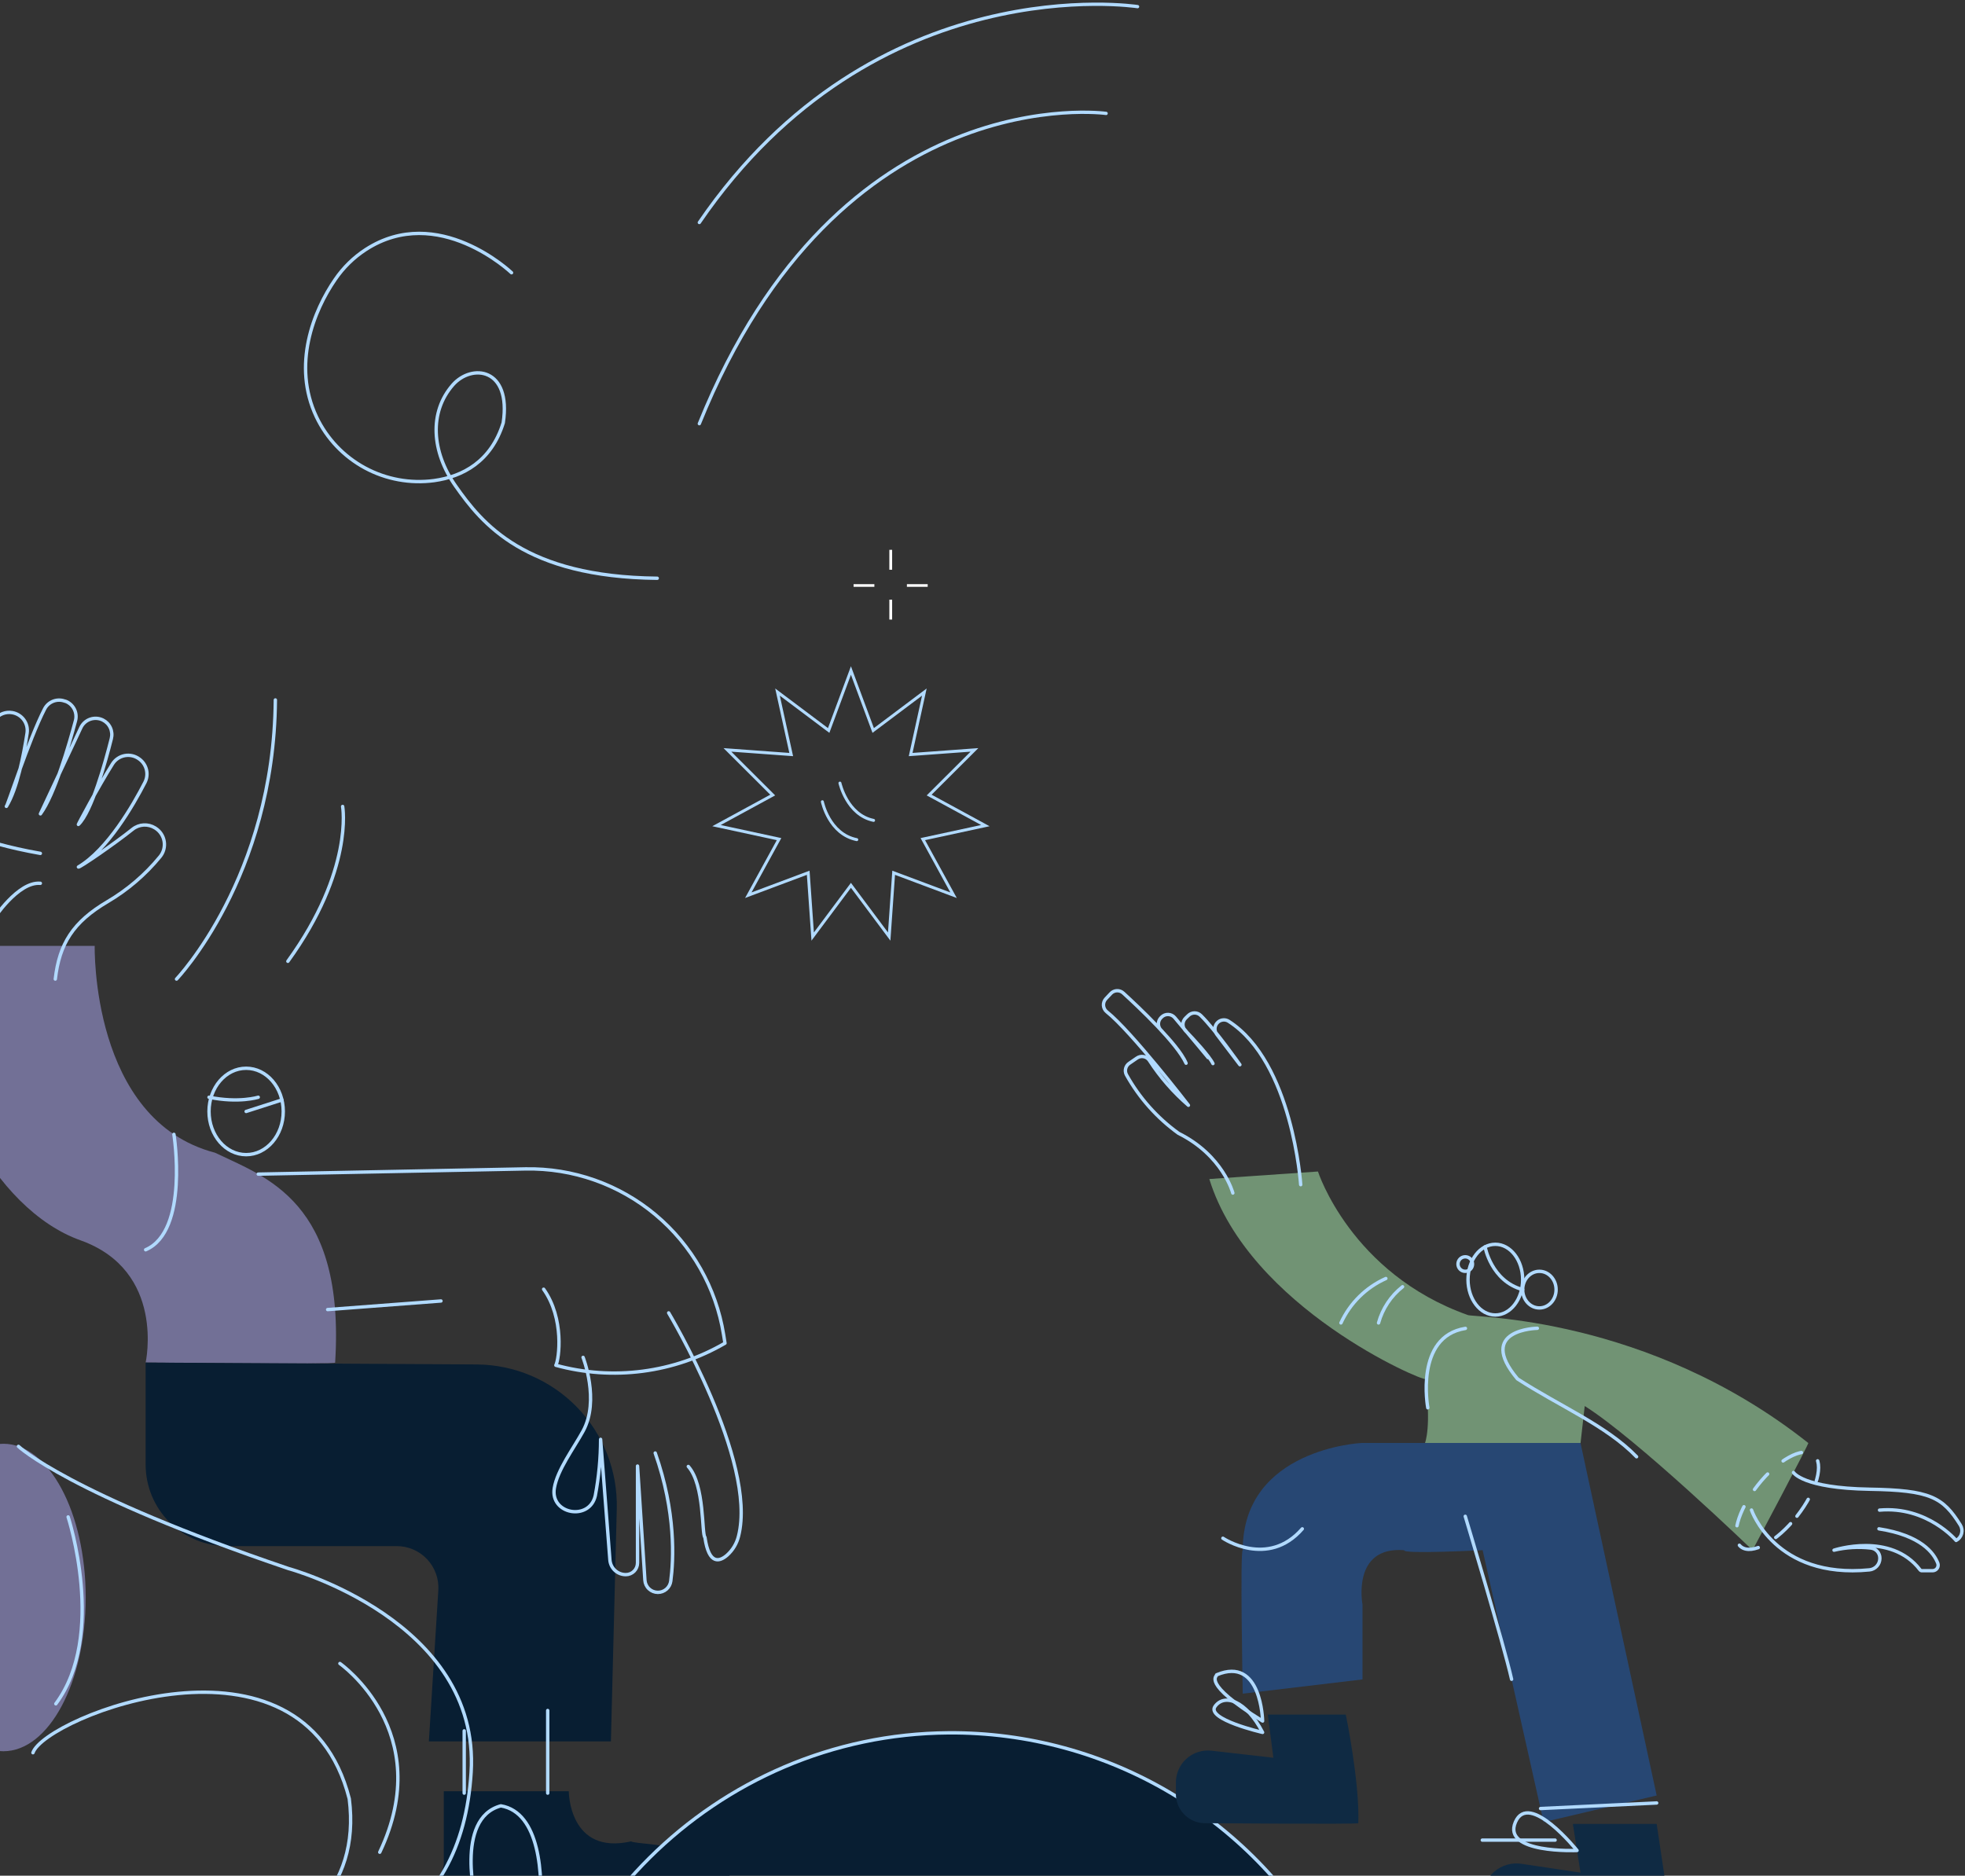<svg width="463" height="442" viewBox="0 0 463 442" fill="none" xmlns="http://www.w3.org/2000/svg">
<rect x="0" y="0" width="463" height="442" fill="#333333" stroke="none"/>
<path d="M-16.095 222.896H22.314C22.314 222.896 21.353 263.945 50.64 271.627C62.643 277.389 81.367 283.15 78.967 321.079C79.927 321.559 34.316 321.079 34.316 321.079C34.316 321.079 39.117 299.474 18.953 292.272C-1.212 285.07 -18.016 254.823 -16.095 222.896Z" fill="#727096"/>
<path d="M34.316 321.079L112.334 321.53C116.746 321.555 121.109 322.46 125.167 324.191C129.225 325.922 132.897 328.444 135.969 331.611C139.041 334.778 141.451 338.525 143.058 342.634C144.664 346.743 145.436 351.13 145.328 355.541L143.945 410.36H101.052L103.28 374.745C103.362 373.41 103.17 372.071 102.716 370.812C102.262 369.553 101.554 368.401 100.638 367.426C99.721 366.45 98.614 365.673 97.386 365.142C96.157 364.611 94.833 364.337 93.495 364.337H53.521C50.999 364.337 48.502 363.84 46.172 362.875C43.842 361.91 41.725 360.495 39.941 358.712C38.158 356.928 36.743 354.811 35.778 352.481C34.813 350.151 34.316 347.654 34.316 345.132V321.079Z" fill="#081E32"/>
<path d="M104.565 422.095H134.015C134.015 422.095 134.015 437.266 148.735 433.905C149.378 435.029 183.946 433.742 169.86 455.827C169.86 455.51 139.133 458.065 115.454 454.867C114.81 454.233 100.724 456.49 104.565 439.292V422.095Z" fill="#081E32"/>
<path d="M40.98 267.307C40.98 267.307 44.581 290.112 34.316 294.501" stroke="#B1DAFF" stroke-width="0.797" stroke-linecap="round" stroke-linejoin="round"/>
<path d="M77.201 308.597L103.905 306.571" stroke="#B1DAFF" stroke-width="0.797" stroke-linecap="round" stroke-linejoin="round"/>
<path d="M41.595 230.713C41.595 230.713 64.563 206.707 64.88 164.938" stroke="#B1DAFF" stroke-width="0.797" stroke-linecap="round" stroke-linejoin="round"/>
<path d="M80.734 190.038C80.734 190.038 83.403 204.998 67.828 226.526" stroke="#B1DAFF" stroke-width="0.797" stroke-linecap="round" stroke-linejoin="round"/>
<path d="M-12.733 194.224C-12.733 194.224 -5.858 198.401 9.505 201.099" stroke="#B1DAFF" stroke-width="0.797" stroke-linecap="round" stroke-linejoin="round"/>
<path d="M-1.614 216.733C-1.614 216.733 4.224 207.668 9.505 208.148" stroke="#B1DAFF" stroke-width="0.797" stroke-linecap="round" stroke-linejoin="round"/>
<path d="M57.996 272.089C62.827 272.089 66.743 267.532 66.743 261.91C66.743 256.289 62.827 251.732 57.996 251.732C53.164 251.732 49.248 256.289 49.248 261.91C49.248 267.532 53.164 272.089 57.996 272.089Z" stroke="#B1DAFF" stroke-width="0.797" stroke-linecap="round" stroke-linejoin="round"/>
<path d="M60.847 258.559C60.847 258.559 56.344 259.999 49.248 258.559" stroke="#B1DAFF" stroke-width="0.797" stroke-linecap="round" stroke-linejoin="round"/>
<path d="M57.996 261.91L66.417 259.203" stroke="#B1DAFF" stroke-width="0.797" stroke-linecap="round" stroke-linejoin="round"/>
<path d="M109.377 407.874V422.546" stroke="#B1DAFF" stroke-width="0.797" stroke-linecap="round" stroke-linejoin="round"/>
<path d="M129.053 403.073V422.546" stroke="#B1DAFF" stroke-width="0.797" stroke-linecap="round" stroke-linejoin="round"/>
<path d="M112.25 448.683C112.25 448.683 106.968 428.519 118.011 425.542C127.133 427.078 128.093 441.693 127.133 451.67" stroke="#B1DAFF" stroke-width="0.797" stroke-linecap="round" stroke-linejoin="round"/>
<path d="M-12.733 234.659C-12.733 234.659 -11.581 183.095 -1.211 169.527C-0.738 168.912 -0.106 168.438 0.617 168.157C1.34 167.876 2.126 167.799 2.889 167.933V167.933C3.984 168.117 4.963 168.723 5.617 169.62C6.27 170.518 6.546 171.636 6.385 172.734C5.626 177.718 4.061 185.918 1.497 190.018C1.641 190.383 6.798 174.251 10.504 167.069C10.936 166.224 11.666 165.569 12.553 165.23C13.439 164.892 14.42 164.893 15.305 165.235H15.392C16.297 165.565 17.045 166.222 17.488 167.078C17.93 167.933 18.036 168.924 17.782 169.853C16.236 175.615 12.837 187.291 9.525 191.785L19.05 171.467C19.268 171.006 19.575 170.594 19.953 170.253C20.332 169.913 20.774 169.651 21.255 169.483C21.736 169.315 22.245 169.244 22.753 169.275C23.262 169.305 23.759 169.437 24.216 169.661C25.005 170.052 25.637 170.702 26.004 171.503C26.371 172.304 26.451 173.206 26.232 174.059C24.831 179.628 21.604 191.276 18.474 194.281C18.349 194.387 23.102 185.447 26.482 180.061C26.799 179.543 27.221 179.098 27.72 178.754C28.219 178.409 28.784 178.173 29.38 178.06C29.976 177.947 30.589 177.959 31.18 178.097C31.77 178.235 32.326 178.495 32.81 178.86L32.906 178.928C33.721 179.546 34.291 180.432 34.518 181.429C34.745 182.427 34.612 183.472 34.145 184.382C31.379 189.768 25.349 200.225 18.474 204.306C18.599 204.565 26.876 198.91 31.274 195.386C32.014 194.8 32.917 194.459 33.859 194.407C34.801 194.355 35.736 194.597 36.536 195.098L36.641 195.165C37.186 195.512 37.65 195.971 38.003 196.511C38.356 197.051 38.59 197.661 38.689 198.299C38.788 198.936 38.75 199.588 38.577 200.21C38.405 200.832 38.102 201.41 37.688 201.906C34.225 206.122 30.049 209.697 25.349 212.468C17.187 217.269 13.99 222.426 13.029 230.712" stroke="#B1DAFF" stroke-width="0.797" stroke-linecap="round" stroke-linejoin="round"/>
<path d="M137.387 319.859C137.387 319.859 141.363 329.98 137.387 337.239C135.179 341.272 131.319 346.39 130.608 350.683C129.581 356.828 138.914 358.508 140.268 352.43C141.091 348.061 141.509 343.625 141.516 339.179L143.706 367.592C143.778 368.535 144.204 369.417 144.899 370.059C145.593 370.702 146.504 371.059 147.45 371.058V371.058C148.184 371.058 148.887 370.767 149.406 370.248C149.924 369.73 150.216 369.026 150.216 368.293V345.468L151.954 372.355C152 373.133 152.342 373.865 152.91 374.4C153.477 374.936 154.227 375.234 155.007 375.235V375.235C155.751 375.237 156.47 374.968 157.03 374.479C157.59 373.989 157.953 373.313 158.051 372.576C158.704 367.669 159.319 356.405 154.383 342.396" stroke="#B1DAFF" stroke-width="0.797" stroke-linecap="round" stroke-linejoin="round"/>
<path d="M157.552 309.374C157.552 309.374 178.475 344.307 174.02 361.965C173.605 363.686 172.681 365.242 171.369 366.43C169.593 368.005 167.039 368.869 166.098 362.263C165.301 361.543 166.098 350.02 162.18 345.565" stroke="#B1DAFF" stroke-width="0.797" stroke-linecap="round" stroke-linejoin="round"/>
<path d="M60.848 276.679L123.771 275.45C134.957 275.232 145.846 279.063 154.431 286.237C163.017 293.411 168.722 303.445 170.495 314.492L170.822 316.518C164.857 319.986 158.262 322.232 151.42 323.125C144.579 324.019 137.628 323.542 130.973 321.723C131.741 320.292 133.018 310.728 128.092 303.795" stroke="#B1DAFF" stroke-width="0.797" stroke-linecap="round" stroke-linejoin="round"/>
<path d="M0.799 412.674C11.509 412.674 20.192 396.454 20.192 376.446C20.192 356.438 11.509 340.218 0.799 340.218C-9.912 340.218 -18.595 356.438 -18.595 376.446C-18.595 396.454 -9.912 412.674 0.799 412.674Z" fill="#727096"/>
<path d="M16.053 357.459C16.053 357.459 25.162 385.349 13.155 401.496" stroke="#B1DAFF" stroke-width="0.797" stroke-linecap="round" stroke-linejoin="round"/>
<path d="M4.345 340.832C4.345 340.832 16.054 352.035 67.949 369.615C67.949 369.615 113.211 381.854 111.008 417.643C108.806 453.432 82.771 468.338 24.334 470.176" stroke="#B1DAFF" stroke-width="0.797" stroke-linecap="round" stroke-linejoin="round"/>
<path d="M22.123 467.501C22.123 467.501 87.806 467.203 82.291 423.862C71.261 380.571 10.605 404.634 7.765 413.023" stroke="#B1DAFF" stroke-width="0.797" stroke-linecap="round" stroke-linejoin="round"/>
<path d="M80.088 391.997C80.088 391.997 103.001 408.029 89.478 436.473" stroke="#B1DAFF" stroke-width="0.797" stroke-linecap="round" stroke-linejoin="round"/>
<path d="M131.021 549.541C131.886 551.589 133.324 553.344 135.161 554.597C136.999 555.849 139.16 556.545 141.383 556.602L131.021 549.541ZM131.021 549.541C130.301 547.884 129.627 546.202 128.997 544.493L131.021 549.541ZM141.489 556.204H141.388C139.243 556.148 137.159 555.476 135.386 554.268C133.611 553.058 132.223 551.363 131.388 549.386L131.386 549.382C130.67 547.732 129.998 546.057 129.371 544.355L129.371 544.355C125.065 532.701 122.95 520.354 123.13 507.932L123.13 507.932C123.879 453.261 168.747 408.719 223.464 408.335L223.465 408.335C242.042 408.199 260.298 413.184 276.225 422.741C292.041 432.232 304.954 445.867 313.566 462.165L148.564 553.932L148.564 553.932L146.135 555.28C144.664 555.894 143.085 556.208 141.49 556.204H141.489Z" fill="#081E32" stroke="#B1DAFF" stroke-width="0.797"/>
<path d="M206.121 171.852L217.798 163.084L214.673 177.348L214.573 177.806L215.04 177.772L229.603 176.709L219.263 187.019L218.931 187.35L219.343 187.574L232.169 194.553L217.896 197.636L217.438 197.735L217.663 198.147L224.68 210.952L211.006 205.829L210.567 205.665L210.534 206.133L209.514 220.699L200.78 208.997L200.5 208.621L200.22 208.997L191.486 220.699L190.466 206.133L190.433 205.665L189.994 205.829L176.32 210.952L183.337 198.147L183.562 197.735L183.104 197.636L168.831 194.553L181.657 187.574L182.069 187.35L181.737 187.019L171.397 176.709L185.96 177.772L186.427 177.806L186.327 177.348L183.202 163.084L194.879 171.852L195.254 172.133L195.417 171.694L200.5 158.005L205.583 171.694L205.746 172.133L206.121 171.852Z" stroke="#B1DAFF" stroke-width="0.7"/>
<path d="M197.91 184.534C197.91 184.534 199.559 192.034 205.834 193.321" stroke="#B1DAFF" stroke-width="0.7" stroke-linecap="round" stroke-linejoin="round"/>
<path d="M193.77 188.925C193.77 188.925 195.313 196.535 201.872 197.858" stroke="#B1DAFF" stroke-width="0.7" stroke-linecap="round" stroke-linejoin="round"/>
<path d="M321.036 395.749V378.095C321.036 378.095 318.417 364.311 330.882 365.296C330.232 366.28 349.343 365.296 349.343 365.296L363.709 429.373L390.352 423.101L372.403 340.031H320.81C320.81 340.031 292.818 341.33 292.818 365.296C292.158 364.971 292.818 399.107 292.818 399.107L321.036 395.749Z" fill="#274773"/>
<path d="M298.727 404.03H317.099C317.099 404.03 320.388 419.862 320.053 429.629C320.053 429.915 283.623 429.629 283.623 429.629C281.854 429.543 280.185 428.779 278.964 427.496C277.743 426.213 277.063 424.509 277.065 422.737V420.049C277.064 418.986 277.288 417.934 277.722 416.963C278.155 415.992 278.79 415.124 279.583 414.415C280.376 413.707 281.31 413.174 282.324 412.852C283.337 412.53 284.407 412.426 285.464 412.547L300.036 414.211L298.727 404.03Z" fill="#0F2A43"/>
<path d="M370.602 429.796L372.404 441.277L358.491 439.199C357.348 439.029 356.181 439.108 355.071 439.43C353.96 439.752 352.932 440.309 352.057 441.064C351.181 441.819 350.478 442.754 349.997 443.805C349.515 444.856 349.266 445.999 349.266 447.155C349.264 448.17 349.466 449.175 349.861 450.11C350.256 451.045 350.835 451.891 351.563 452.597C352.292 453.304 353.155 453.856 354.102 454.222C355.048 454.588 356.059 454.759 357.073 454.726L393.897 453.584L390.353 429.796H370.602Z" fill="#0F2A43"/>
<path d="M345.249 357.311C345.249 357.311 354.317 387.459 356.168 395.71" stroke="#B1DAFF" stroke-width="0.797" stroke-linecap="round" stroke-linejoin="round"/>
<path d="M288.142 362.48C288.142 362.48 298.726 369.618 306.849 360.264" stroke="#B1DAFF" stroke-width="0.797" stroke-linecap="round" stroke-linejoin="round"/>
<path d="M297.496 405.556C297.496 405.556 297.25 390.176 286.665 394.666C286.911 394.971 282.727 396.419 297.496 405.556Z" stroke="#B1DAFF" stroke-width="0.797" stroke-linecap="round" stroke-linejoin="round"/>
<path d="M297.497 408.234C297.497 408.234 284.126 405.162 286.292 402.11C288.458 399.057 293.558 400.633 297.497 408.234Z" stroke="#B1DAFF" stroke-width="0.797" stroke-linecap="round" stroke-linejoin="round"/>
<path d="M371.587 436.059C371.587 436.059 360.264 421.92 357.064 429.374C353.864 436.827 371.587 436.059 371.587 436.059Z" stroke="#B1DAFF" stroke-width="0.797" stroke-linecap="round" stroke-linejoin="round"/>
<path d="M349.266 433.617H366.417" stroke="#B1DAFF" stroke-width="0.797" stroke-linecap="round" stroke-linejoin="round"/>
<path d="M390.352 424.864L362.99 426.173" stroke="#B1DAFF" stroke-width="0.797" stroke-linecap="round" stroke-linejoin="round"/>
<path d="M284.942 277.833L310.542 276.061C310.542 276.061 318.241 300.066 345.82 309.872C346.637 310.492 387.99 309.872 426.065 340.03C426.724 339.371 412.94 365.295 412.94 365.295C412.94 365.295 385.706 339.046 373.399 331.327L372.414 340.03H335.767C335.767 340.03 337.362 336.092 335.767 324.927C335.482 325.586 294.355 308.228 284.942 277.833Z" fill="#719374"/>
<path d="M423.402 357.286C428.124 351.287 429.881 344.794 427.326 342.782C424.771 340.771 418.872 344.003 414.149 350.002C409.427 356.001 407.67 362.495 410.225 364.506C412.78 366.518 418.68 363.285 423.402 357.286Z" stroke="#B1DAFF" stroke-width="0.797" stroke-linecap="round" stroke-linejoin="round" stroke-dasharray="4.78 4.78"/>
<path d="M315.957 311.743C318.1 307.087 321.862 303.368 326.541 301.277" stroke="#B1DAFF" stroke-width="0.797" stroke-linecap="round" stroke-linejoin="round"/>
<path d="M324.817 311.743C325.747 308.37 327.731 305.382 330.479 303.217" stroke="#B1DAFF" stroke-width="0.797" stroke-linecap="round" stroke-linejoin="round"/>
<path d="M336.426 331.741C336.426 331.741 333.286 314.943 345.288 313.033" stroke="#B1DAFF" stroke-width="0.797" stroke-linecap="round" stroke-linejoin="round"/>
<path d="M362.232 313.003C362.232 313.003 347.709 313.22 357.555 324.927C367.401 331.327 378.478 335.895 385.616 343.28" stroke="#B1DAFF" stroke-width="0.797" stroke-linecap="round" stroke-linejoin="round"/>
<path d="M412.694 355.833C412.694 355.833 418.198 372.129 440.499 369.933C441.164 369.863 441.779 369.552 442.229 369.058C442.68 368.564 442.933 367.923 442.941 367.255V367.186C442.946 366.587 442.727 366.008 442.326 365.563C441.925 365.118 441.371 364.84 440.775 364.783C437.889 364.454 434.967 364.628 432.14 365.295C432.14 365.295 445.462 360.875 452.403 369.913C452.453 369.981 452.518 370.036 452.594 370.074C452.669 370.111 452.752 370.131 452.836 370.13H455.367C455.578 370.129 455.787 370.077 455.974 369.979C456.161 369.88 456.321 369.737 456.441 369.563C456.561 369.389 456.637 369.188 456.663 368.978C456.688 368.768 456.662 368.555 456.588 368.358V368.358C455.662 365.965 452.649 361.81 442.725 360.264" stroke="#B1DAFF" stroke-width="0.797" stroke-linecap="round" stroke-linejoin="round"/>
<path d="M422.589 346.992C422.589 346.992 424.755 350.664 440.509 350.93C454.815 351.157 457.798 352.801 461.894 359.368C462.081 359.668 462.204 360.003 462.255 360.352C462.307 360.702 462.286 361.058 462.193 361.399C462.101 361.74 461.939 362.058 461.718 362.334C461.497 362.61 461.222 362.837 460.909 363.001C460.909 363.001 454.106 354.868 442.862 355.853" stroke="#B1DAFF" stroke-width="0.797" stroke-linecap="round" stroke-linejoin="round"/>
<path d="M352.338 309.873C355.894 309.873 358.777 306.143 358.777 301.543C358.777 296.943 355.894 293.213 352.338 293.213C348.781 293.213 345.898 296.943 345.898 301.543C345.898 306.143 348.781 309.873 352.338 309.873Z" stroke="#B1DAFF" stroke-width="0.797" stroke-linecap="round" stroke-linejoin="round"/>
<path d="M362.716 308.209C364.891 308.209 366.654 306.278 366.654 303.896C366.654 301.514 364.891 299.583 362.716 299.583C360.541 299.583 358.777 301.514 358.777 303.896C358.777 306.278 360.541 308.209 362.716 308.209Z" stroke="#B1DAFF" stroke-width="0.797" stroke-linecap="round" stroke-linejoin="round"/>
<path d="M345.248 299.584C346.195 299.584 346.962 298.817 346.962 297.871C346.962 296.925 346.195 296.158 345.248 296.158C344.302 296.158 343.535 296.925 343.535 297.871C343.535 298.817 344.302 299.584 345.248 299.584Z" stroke="#B1DAFF" stroke-width="0.797" stroke-linecap="round" stroke-linejoin="round"/>
<path d="M349.916 293.823C349.916 293.823 351.354 301.867 358.777 303.896" stroke="#B1DAFF" stroke-width="0.797" stroke-linecap="round" stroke-linejoin="round"/>
<path d="M306.475 279.163C306.475 279.163 304.584 250.324 289.49 240.655C289.124 240.426 288.695 240.316 288.264 240.339C287.832 240.362 287.418 240.517 287.078 240.783V240.783C286.637 241.125 286.35 241.629 286.28 242.183C286.21 242.736 286.362 243.295 286.704 243.737L292.149 250.895C292.149 250.895 286.389 242.683 282.943 239.306C282.749 239.112 282.519 238.958 282.265 238.853C282.012 238.748 281.74 238.694 281.466 238.694C281.191 238.694 280.92 238.748 280.666 238.853C280.413 238.958 280.183 239.112 279.989 239.306L279.369 239.907C279.171 240.097 279.012 240.324 278.902 240.575C278.792 240.826 278.732 241.097 278.727 241.371C278.721 241.646 278.77 241.918 278.87 242.174C278.97 242.43 279.119 242.663 279.309 242.861C281.357 244.997 284.932 248.847 285.798 250.629C285.867 250.629 279.703 243.254 276.789 239.798C276.6 239.574 276.366 239.392 276.102 239.263C275.838 239.135 275.551 239.063 275.257 239.053C274.964 239.043 274.672 239.094 274.4 239.204C274.128 239.314 273.882 239.479 273.678 239.69L273.559 239.808C273.365 240.002 273.211 240.232 273.106 240.486C273.001 240.739 272.947 241.011 272.947 241.285C272.947 241.559 273.001 241.831 273.106 242.085C273.211 242.338 273.365 242.568 273.559 242.762C275.381 244.682 278.482 248.118 279.467 250.54C277.281 245.775 268.302 237.327 264.678 234.019C264.478 233.83 264.242 233.684 263.985 233.587C263.728 233.49 263.454 233.446 263.179 233.456C262.904 233.466 262.634 233.531 262.384 233.646C262.135 233.761 261.91 233.925 261.725 234.127L260.582 235.338C260.382 235.548 260.227 235.797 260.127 236.07C260.028 236.342 259.986 236.633 260.004 236.922C260.023 237.212 260.101 237.495 260.235 237.752C260.368 238.01 260.554 238.238 260.779 238.42C266.598 243.048 280.018 260.455 280.018 260.455C276.473 257.393 273.38 253.842 270.832 249.91C270.68 249.674 270.482 249.47 270.249 249.312C270.017 249.154 269.755 249.045 269.479 248.991C269.203 248.936 268.919 248.938 268.644 248.997C268.369 249.055 268.109 249.168 267.878 249.329L266.116 250.54C265.677 250.826 265.362 251.266 265.233 251.773C265.103 252.28 265.169 252.817 265.417 253.278C268.448 258.715 272.636 263.42 277.685 267.062C288.191 272.29 290.485 281.132 290.485 281.132" stroke="#B1DAFF" stroke-width="0.797" stroke-linecap="round" stroke-linejoin="round"/>
<path d="M120.532 64.268C120.532 64.268 103.214 47.748 86.162 58.82C83.331 60.667 80.894 63.054 78.989 65.844C73.924 73.177 68.749 86.001 74.585 98.283C77.027 103.385 81.025 107.582 86.006 110.271C90.987 112.96 96.693 114.003 102.304 113.248C109.036 112.309 115.738 108.768 118.572 99.646C120.532 86.617 111.121 85.649 106.701 90.694C101.064 97.131 101.688 106.451 107.318 114.48C113.594 123.433 123.659 135.956 154.858 136.264" stroke="#B1DAFF" stroke-width="0.797" stroke-linecap="round" stroke-linejoin="round"/>
<path d="M260.624 26.724C260.624 26.724 197.789 17.995 164.778 99.844" stroke="#B1DAFF" stroke-width="0.779" stroke-linecap="round" stroke-linejoin="round"/>
<path d="M268.037 1.561C268.037 1.561 206.166 -8.064 164.777 52.437" stroke="#B1DAFF" stroke-width="0.779" stroke-linecap="round" stroke-linejoin="round"/>
<g clip-path="url(#clip0_645_239)">
<path d="M218.586 137.648H213.688V138.28H218.586V137.648Z" fill="white"/>
<path d="M209.55 129.564V134.263H210.208V129.564H209.55Z" fill="white"/>
<path d="M209.55 141.302V146H210.208V141.302H209.55Z" fill="white"/>
<path d="M206.021 137.648H201.123V138.28H206.021V137.648Z" fill="white"/>
</g>
<defs>
<clipPath id="clip0_645_239">
<rect width="17.463" height="16.436" fill="white" transform="translate(201.123 129.564)"/>
</clipPath>
</defs>
</svg>
